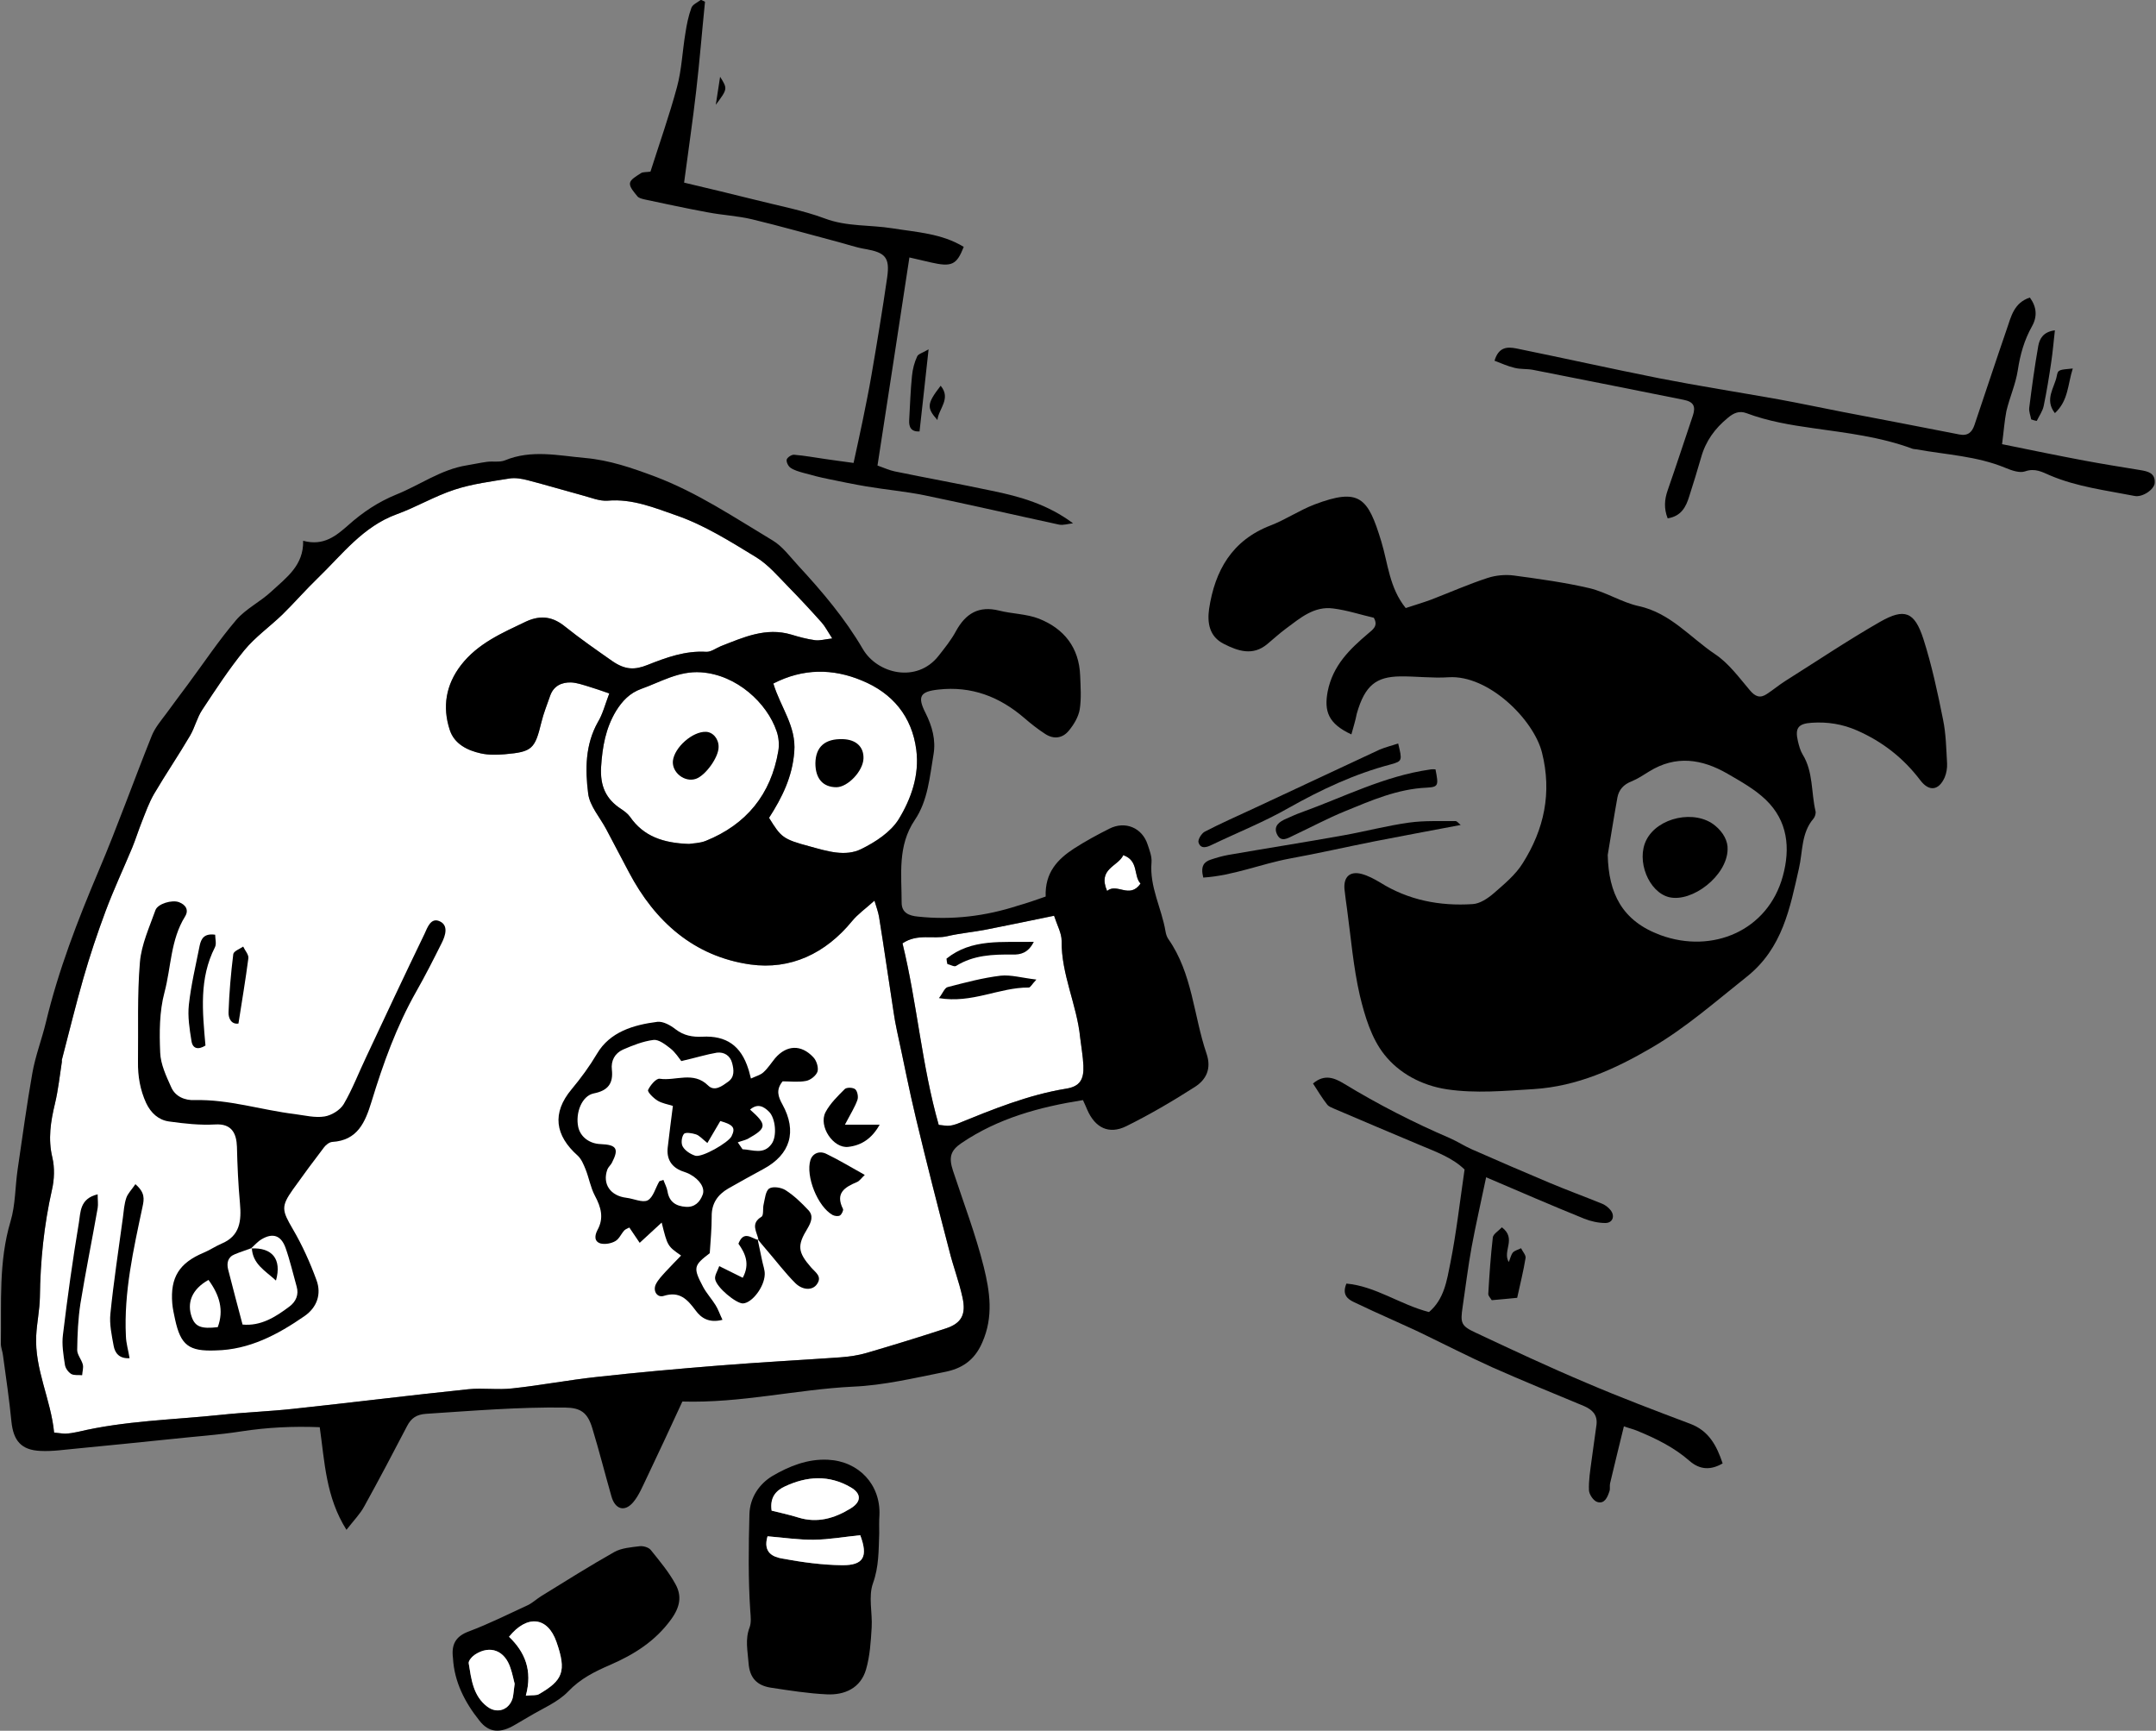 <?xml version="1.0" encoding="utf-8"?>
<!DOCTYPE svg PUBLIC "-//W3C//DTD SVG 1.1//EN" "http://www.w3.org/Graphics/SVG/1.1/DTD/svg11.dtd">
<svg artist="zl2017" version="1.1" id="zlIcon-draw-sheep-street" xmlns="http://www.w3.org/2000/svg" xmlns:xlink="http://www.w3.org/1999/xlink" x="0px" y="0px"
	 width="1000px" height="802.7px" viewBox="0 0 1000 802.7" enable-background="new 0 0 1000 802.7" xml:space="preserve">
<rect x="0" y="0" width="1000" height="802.7" fill="#808080" stroke="none"/>
<path fill-rule="evenodd" clip-rule="evenodd" fill="#FFFFFF" d="M282.6,321.6c-3.8-1.3-6.6-2.3-9.6-3.2c-2.7-0.8-5.5-1.8-8.2-1.9
	c-4.3-0.1-8,1.6-9.6,6.1c-1.4,4.1-3.1,8.2-4.1,12.4c-3,12.4-4.3,13.7-16.9,14.8c-3.7,0.3-7.6,0.4-11.2-0.4
	c-6.3-1.4-12.3-4.4-14.4-10.9c-3.5-10.7-1.8-20.9,5.2-30c7.8-10.1,19-14.9,30.1-20.2c7.3-3.4,12.9-2,18.2,2.3
	c7.1,5.7,14.5,10.8,21.9,16c6.1,4.2,10.5,4.1,16.3,1.8c8.8-3.5,17.6-6.7,27.3-6.1c2.2,0.1,4.5-1.7,6.7-2.6
	c10.5-4.1,20.9-8.9,32.7-5.4c3.6,1.1,7.3,2.1,11,2.6c2.2,0.3,4.5-0.4,8-0.8c-2.2-3.4-3.3-5.6-4.9-7.4c-5-5.6-10.1-11.1-15.4-16.5
	c-4.8-4.9-9.4-10.4-15.2-13.9c-11.8-7.2-23.7-14.7-36.6-19.2c-10.1-3.5-20.5-7.9-32-6.9c-3.9,0.3-8-1.5-11.9-2.5
	c-8.5-2.3-16.8-4.8-25.3-7c-2.7-0.7-5.7-1.2-8.3-0.8c-8.6,1.4-17.4,2.5-25.6,5.2c-9.2,3-17.7,8.1-26.8,11.4
	c-15.7,5.7-25.3,18.7-36.6,29.6c-5.6,5.4-10.8,11.4-16.4,16.9c-5.8,5.6-12.6,10.4-17.7,16.6c-7.1,8.7-13.3,18.2-19.5,27.6
	c-2.4,3.6-3.4,8.1-5.6,11.9c-5.4,9.2-11.4,18-16.8,27.2c-2.3,4-3.9,8.5-5.6,12.8c-1.6,4-2.9,8.2-4.5,12.1
	c-4.1,9.8-8.6,19.4-12.3,29.3c-3.8,10.2-7.3,20.6-10.3,31.1c-3.6,12.5-6.7,25.3-10,37.9c-0.1,0.3,0,0.6,0,0.9
	c-1,6.5-1.7,13.1-3.2,19.4c-2,8.3-3.3,16.4-1.2,25.1c1.1,4.7,0.9,10.2-0.2,14.9c-3.7,16.4-5.4,33-5.6,49.8
	c-0.1,5.9-1.4,11.8-1.7,17.8c-0.8,15.6,6.8,29.6,8.3,45c2.3,0.2,3.8,0.5,5.3,0.5c1.9-0.1,3.7-0.4,5.6-0.8
	c21.8-5.2,44.1-5.6,66.2-7.9c11.2-1.2,22.5-1.6,33.7-2.8c27.1-2.9,54.2-6.3,81.3-9.1c6.8-0.7,13.7,0.4,20.5-0.4
	c13.1-1.4,26-3.9,39.1-5.3c18.9-2.1,37.9-3.8,56.8-5.3c18.7-1.5,37.5-2.5,56.2-3.8c4-0.3,8.2-0.9,12-2c12.3-3.6,24.7-7.4,36.9-11.4
	c7.3-2.4,9.5-6.5,7.7-14.5c-1.6-7.3-4.3-14.3-6.1-21.6c-5.3-20.3-10.5-40.6-15.4-61.1c-3.3-13.6-5.9-27.4-8.9-41
	c-0.6-2.8-1.1-5.5-1.5-8.3c-2.3-14.8-4.4-29.7-6.8-44.5c-0.4-2.2-1.2-4.4-2.1-7.4c-4.1,3.7-7.7,6.2-10.4,9.5
	c-12.3,15-28.5,22.7-47.2,20.1c-26-3.7-44.2-19.8-56.3-42.8c-3.5-6.6-7-13.3-10.5-19.9c-2.9-5.5-7.7-10.8-8.4-16.6
	c-1.4-11.1-1.4-22.6,4.5-33.1C279.5,331.3,280.6,326.9,282.6,321.6z"/>
<path fill-rule="evenodd" clip-rule="evenodd" fill="#FFFFFF" d="M435.4,521.7c2.9,0.3,3.8,0.5,4.7,0.4c1.2-0.1,2.5-0.4,3.6-0.8
	c16.5-6.7,33-13.5,50.8-16.4c6.3-1,8.3-4.2,8-10.7c-0.2-4.4-1-8.7-1.5-13c-1.5-15.2-8.8-29.3-8.6-44.9c0-3.5-2-7-3.5-11.6
	c-10.8,2.2-21.1,4.4-31.4,6.4c-6.1,1.2-12.2,1.7-18.2,3.1c-6.5,1.5-13.7-1.4-20.7,3.3C425.4,465.3,427.5,494,435.4,521.7z"/>
<path fill-rule="evenodd" clip-rule="evenodd" fill="#FFFFFF" d="M319.6,391.4c1.7-0.3,4.9-0.3,7.7-1.4
	c18.9-7.6,30.3-21.6,33.7-41.7c0.5-3,0.2-6.4-0.8-9.2c-4.4-13-18.5-26.2-35.1-27.3c-10.3-0.7-18.7,4.5-27.7,7.7
	c-5.3,1.9-8.8,5.6-11.7,10.3c-4.8,8-6.3,16.5-6.9,25.9c-0.5,8.8,2.2,14.9,9.3,19.5c1.5,1,3.1,2.2,4.1,3.6
	C298.5,387.9,307.6,391,319.6,391.4z"/>
<path fill-rule="evenodd" clip-rule="evenodd" fill="#FFFFFF" d="M356.7,379.3c5.6,9,6.3,9.9,19.1,13.3c7.7,2.1,16.3,4.9,23.8,1.1
	c6.5-3.2,13.5-7.8,17.2-13.7c5.8-9.5,9.7-20.5,8.2-32.2c-2-15.6-11.1-26.4-25.3-32.2c-13.4-5.6-27.2-5.7-41,1.4
	c3.3,11,10.7,19.8,9.7,31.7C367.5,360.3,362.8,369.8,356.7,379.3z"/>
<path fill-rule="evenodd" clip-rule="evenodd" fill="#FFFFFF" d="M521,396.6c-2.4,5.3-12,6.2-7.5,16.6c4.6-3.9,10.4,3.9,15.5-3.4
	C525.6,406.1,528.3,399.2,521,396.6z"/>
<path fill-rule="evenodd" clip-rule="evenodd" d="M485,415.8c-0.4-11.1,5.5-17.3,13.2-22.3c5.3-3.4,10.8-6.4,16.4-9.2
	c7.3-3.7,15.2-0.4,17.7,7.4c0.9,2.7,2,5.5,1.8,8.2c-1,11.4,4.7,21.3,6.5,32.1c0.2,1.2,0.6,2.5,1.3,3.5c11.2,16,11.7,35.5,17.7,53.1
	c2.4,7-0.1,12.1-5.4,15.5c-10.3,6.6-20.9,12.8-31.8,18.2c-8.1,4-14.5,0.7-18.1-7.6c-0.6-1.4-1.2-2.8-2-4.5
	c-20.2,3.2-39.3,8.4-56.3,19.9c-5.2,3.5-6,6.7-4,12.8c4.9,14.9,10.5,29.5,14.3,44.7c2.8,11.4,4.6,23-0.7,35
	c-3.7,8.6-9.8,12.2-17.5,13.7c-14.1,2.8-28.2,6.2-42.5,6.8c-26.2,1.3-51.9,7.7-79.1,6.9c-5.5,11.9-10.9,23.6-16.5,35.3
	c-1.9,3.9-3.6,8.2-6.3,11.4c-4,4.7-8.4,3.3-10.1-2.7c-3-10.5-5.7-21.2-8.9-31.7c-2.2-7.3-5.5-9.4-12.5-9.5
	c-21.6-0.3-43.1,1.5-64.6,2.9c-4.4,0.3-6.9,2-8.8,5.7c-6.5,12.5-13.1,25-19.9,37.3c-1.9,3.5-4.8,6.4-8.2,10.8
	c-9.6-15.2-10.1-31.5-12.4-47.6c-12.6-0.5-24.3,0.1-36.1,1.9c-10.8,1.7-21.8,2.4-32.7,3.6c-14.6,1.5-29.3,3-43.9,4.4
	c-5.6,0.5-11.3,1.4-16.9,1.1c-8.9-0.4-12.5-4.8-13.4-13.6c-1-10.2-2.5-20.4-3.9-30.6c-0.2-1.9-1-3.7-1-5.5c0.3-19-1.1-38.1,4.5-56.8
	c2.3-7.7,2.1-16.1,3.3-24.2c2.2-14.9,4.2-29.8,6.8-44.5c1.4-8,4.4-15.7,6.3-23.6c5.8-24.2,14.7-47.2,24.4-70.1
	c8.8-20.7,16.3-41.9,24.7-62.8c1.5-3.7,4.2-6.9,6.6-10.1c3.3-4.6,6.7-9,10-13.5c7.5-10.1,14.4-20.5,22.5-30
	c4.5-5.3,11.3-8.5,16.5-13.4c6.8-6.3,14.9-12,14.6-23.4c9.6,2.6,15.4-2.4,21-7.3c6.6-5.9,13.8-10.7,22.1-14.1
	c11-4.4,20.8-11.7,32.9-13.6c3.1-0.5,6.1-1.2,9.2-1.6c2.8-0.4,5.9,0.3,8.4-0.7c12.3-5.1,24.8-2.2,37.2-1.1c11.3,1,21.7,4.6,32.4,8.6
	c19.6,7.4,36.8,19,54.5,29.6c4.7,2.8,8.2,7.7,12,11.8c11.1,12,21.6,24.4,29.9,38.6c6.7,11.5,25,16,35.1,3.2
	c2.9-3.7,5.9-7.4,8.1-11.5c4.5-8.2,10.6-11.9,20.1-9.5c6,1.5,12.6,1.5,18.3,3.7c11.7,4.6,18.7,13.4,19.2,26.4
	c0.2,5.2,0.6,10.6-0.2,15.7c-0.6,3.5-2.7,7-5,9.8c-2.9,3.6-7,4.2-11,1.6c-3.4-2.2-6.7-4.8-9.7-7.4c-11.5-9.9-24.5-14.9-39.8-13.2
	c-8.4,0.9-10,3.1-6,10.9c3.1,6.2,4.8,12.5,3.7,19.1c-1.8,10.5-2.6,21.5-8.7,30.5c-8.1,12-6.1,25.3-6.1,38.3c0,4.7,3.3,6.1,7.6,6.5
	c15.9,1.7,31.3-0.2,46.4-5.1C476.1,418.9,480.2,417.5,485,415.8z M282.6,321.6c-3.8-1.3-6.6-2.3-9.6-3.2c-2.7-0.8-5.5-1.8-8.2-1.9
	c-4.3-0.1-8,1.6-9.6,6.1c-1.4,4.1-3.1,8.2-4.1,12.4c-3,12.4-4.3,13.7-16.9,14.8c-3.7,0.3-7.6,0.4-11.2-0.4
	c-6.3-1.4-12.3-4.4-14.4-10.9c-3.5-10.7-1.8-20.9,5.2-30c7.8-10.1,19-14.9,30.1-20.2c7.3-3.4,12.9-2,18.2,2.3
	c7.1,5.7,14.5,10.8,21.9,16c6.1,4.2,10.5,4.1,16.3,1.8c8.8-3.5,17.6-6.7,27.3-6.1c2.2,0.1,4.5-1.7,6.7-2.6
	c10.5-4.1,20.9-8.9,32.7-5.4c3.6,1.1,7.3,2.1,11,2.6c2.2,0.3,4.5-0.4,8-0.8c-2.2-3.4-3.3-5.6-4.9-7.4c-5-5.6-10.1-11.1-15.4-16.5
	c-4.8-4.9-9.4-10.4-15.2-13.9c-11.8-7.2-23.7-14.7-36.6-19.2c-10.1-3.5-20.5-7.9-32-6.9c-3.9,0.3-8-1.5-11.9-2.5
	c-8.5-2.3-16.8-4.8-25.3-7c-2.7-0.7-5.7-1.2-8.3-0.8c-8.6,1.4-17.4,2.5-25.6,5.2c-9.2,3-17.7,8.1-26.8,11.4
	c-15.7,5.7-25.3,18.7-36.6,29.6c-5.6,5.4-10.8,11.4-16.4,16.9c-5.8,5.6-12.6,10.4-17.7,16.6c-7.1,8.7-13.3,18.2-19.5,27.6
	c-2.4,3.6-3.4,8.1-5.6,11.9c-5.4,9.2-11.4,18-16.8,27.2c-2.3,4-3.9,8.5-5.6,12.8c-1.6,4-2.9,8.2-4.5,12.1
	c-4.1,9.8-8.6,19.4-12.3,29.3c-3.8,10.2-7.3,20.6-10.3,31.1c-3.6,12.5-6.7,25.3-10,37.9c-0.1,0.3,0,0.6,0,0.9
	c-1,6.5-1.7,13.1-3.2,19.4c-2,8.3-3.3,16.4-1.2,25.1c1.1,4.7,0.9,10.2-0.2,14.9c-3.7,16.4-5.4,33-5.6,49.8
	c-0.1,5.9-1.4,11.8-1.7,17.8c-0.8,15.6,6.8,29.6,8.3,45c2.3,0.2,3.8,0.5,5.3,0.5c1.9-0.1,3.7-0.4,5.6-0.8
	c21.8-5.2,44.1-5.6,66.2-7.9c11.2-1.2,22.5-1.6,33.7-2.8c27.1-2.9,54.2-6.3,81.3-9.1c6.8-0.7,13.7,0.4,20.5-0.4
	c13.1-1.4,26-3.9,39.1-5.3c18.9-2.1,37.9-3.8,56.8-5.3c18.7-1.5,37.5-2.5,56.2-3.8c4-0.3,8.2-0.9,12-2c12.3-3.6,24.7-7.4,36.9-11.4
	c7.3-2.4,9.5-6.5,7.7-14.5c-1.6-7.3-4.3-14.3-6.1-21.6c-5.3-20.3-10.5-40.6-15.4-61.1c-3.3-13.6-5.9-27.4-8.9-41
	c-0.6-2.8-1.1-5.5-1.5-8.3c-2.3-14.8-4.4-29.7-6.8-44.5c-0.4-2.2-1.2-4.4-2.1-7.4c-4.1,3.7-7.7,6.2-10.4,9.5
	c-12.3,15-28.5,22.7-47.2,20.1c-26-3.7-44.2-19.8-56.3-42.8c-3.5-6.6-7-13.3-10.5-19.9c-2.9-5.5-7.7-10.8-8.4-16.6
	c-1.4-11.1-1.4-22.6,4.5-33.1C279.5,331.3,280.6,326.9,282.6,321.6z M435.4,521.7c2.9,0.3,3.8,0.5,4.7,0.4c1.2-0.1,2.5-0.4,3.6-0.8
	c16.5-6.7,33-13.5,50.8-16.4c6.3-1,8.3-4.2,8-10.7c-0.2-4.4-1-8.7-1.5-13c-1.5-15.2-8.8-29.3-8.6-44.9c0-3.5-2-7-3.5-11.6
	c-10.8,2.2-21.1,4.4-31.4,6.4c-6.1,1.2-12.2,1.7-18.2,3.1c-6.5,1.5-13.7-1.4-20.7,3.3C425.4,465.3,427.5,494,435.4,521.7z
	 M319.6,391.4c1.7-0.3,4.9-0.3,7.7-1.4c18.9-7.6,30.3-21.6,33.7-41.7c0.5-3,0.2-6.4-0.8-9.2c-4.4-13-18.5-26.2-35.1-27.3
	c-10.3-0.7-18.7,4.5-27.7,7.7c-5.3,1.9-8.8,5.6-11.7,10.3c-4.8,8-6.3,16.5-6.9,25.9c-0.5,8.8,2.2,14.9,9.3,19.5
	c1.5,1,3.1,2.2,4.1,3.6C298.5,387.9,307.6,391,319.6,391.4z M356.7,379.3c5.6,9,6.3,9.9,19.1,13.3c7.7,2.1,16.3,4.9,23.8,1.1
	c6.5-3.2,13.5-7.8,17.2-13.7c5.8-9.5,9.7-20.5,8.2-32.2c-2-15.6-11.1-26.4-25.3-32.2c-13.4-5.6-27.2-5.7-41,1.4
	c3.3,11,10.7,19.8,9.7,31.7C367.5,360.3,362.8,369.8,356.7,379.3z M521,396.6c-2.4,5.3-12,6.2-7.5,16.6c4.6-3.9,10.4,3.9,15.5-3.4
	C525.6,406.1,528.3,399.2,521,396.6z"/>
<path fill-rule="evenodd" clip-rule="evenodd" d="M626.8,340.6c-10.8-5-12.7-10.8-11-19.9c2.4-12.1,10.2-19.6,18.8-26.9
	c2.1-1.8,4.8-3.5,2.6-7.3c-6.1-1.4-12.4-3.5-18.8-4.3c-8.9-1.2-15.3,4.4-21.9,9.3c-3,2.2-5.8,4.8-8.7,7.2
	c-6.7,5.6-13.5,3.3-20.2-0.1c-6.7-3.4-7.7-9.7-6.8-16.2c2.7-17.8,10.6-31.8,28.5-38.7c7-2.7,13.3-7,20.3-9.7
	c21.1-8,24.9-3.2,31.1,17.2c3.1,10.2,3.7,21.4,11.3,30.8c4.2-1.4,8-2.5,11.8-3.9c8.8-3.4,17.4-7.2,26.3-10.1c3.7-1.2,8.1-1.6,12-1.1
	c11.8,1.6,23.6,3.2,35.2,5.9c7.8,1.9,15,6.6,22.8,8.3c14.7,3.2,23.9,14.6,35.4,22.3c6.3,4.2,11.1,10.8,16.1,16.7
	c2.5,3,4.8,3.9,8,1.7c2.9-1.9,5.5-4.1,8.5-6c14.6-9.2,28.9-18.8,43.9-27.4c11.4-6.5,16-4.7,20.1,7.9c3.9,12.2,6.6,24.8,9.1,37.3
	c1.4,6.7,1.5,13.7,1.9,20.5c0.1,2.1-0.3,4.5-1.1,6.4c-2.7,6.1-7.2,6.8-11.3,1.4c-7.8-10.3-17.5-17.9-29.3-23.1
	c-6.8-3-13.8-4.1-21.1-3.6c-6.3,0.4-7.8,2.5-6.4,8.5c0.5,2.1,1.1,4.4,2.2,6.2c5,8.1,3.9,17.6,6,26.4c0.2,1-0.3,2.6-1,3.4
	c-5.7,6.7-4.9,15.2-6.7,23c-4.2,18.5-7.6,37-24.1,50.2c-14.5,11.5-28.4,23.8-44.4,33.1c-16.8,9.8-34.3,17.8-54.5,19.1
	c-13.5,0.8-26.8,2.1-40.3,0.1c-11.8-1.8-22.2-7.5-29-16.1c-6-7.5-9.1-17.9-11.4-27.5c-3-13.1-4.1-26.6-5.9-39.9
	c-0.4-3.1-0.9-6.2-1.2-9.3c-0.5-5.7,2.5-8.5,7.9-7.1c3,0.8,5.8,2.3,8.5,3.9c13.2,8.3,27.8,11.1,43.1,10.1c3.3-0.2,6.9-2.6,9.6-4.9
	c4.9-4.3,10.2-8.6,13.6-14.1c9.9-15.7,13.6-32.6,8.9-51.3c-3.9-15.4-24.9-36.1-43.3-34.9c-7.5,0.5-15.1-0.5-22.6-0.4
	c-10.8,0.2-16.2,3.9-20,17.3C628.7,334.1,627.8,337,626.8,340.6z M745.7,396.5c0.4,17.8,6.6,30.6,24.5,37.2
	c24.1,8.8,49.8-2.1,56.7-27.3c3.6-13.1,2.3-25.7-7.9-35.5c-5.1-4.9-11.6-8.5-17.8-12.1c-11.8-6.8-23.9-8.7-36.3-1
	c-2.7,1.7-5.3,3.4-8.2,4.6c-3.6,1.4-5.8,3.8-6.5,7.4C748.6,378.6,747.2,387.6,745.7,396.5z"/>
<path fill-rule="evenodd" clip-rule="evenodd" d="M407.8,711.2c-0.3,7.8-0.1,15.3-2.9,23.1c-2.2,6.1-0.2,13.7-0.6,20.5
	c-0.4,6.5-0.8,13.2-2.6,19.4c-2.5,8.7-9.9,12-18.2,11.6c-8.7-0.4-17.4-1.8-26-3.1c-6.3-1-9.8-4.4-10.3-11.4
	c-0.4-5.6-1.7-11,0.5-16.6c0.8-2.2,0.5-5,0.3-7.5c-1-14.9-0.8-29.9-0.4-44.9c0.2-7.9,4.7-14.2,10.7-17.8c7.7-4.5,16.3-8,25.8-7.5
	c14.2,0.7,24.4,11.5,23.8,25.7C407.7,705.5,407.8,708.4,407.8,711.2z M357.9,700.6c4,1,8.3,1.9,12.4,3.2c8.8,2.7,16.7,0.4,24.2-4.2
	c5.1-3.1,5.1-6.9,0.1-9.8c-10.1-5.9-20.4-5.2-30.6-0.4C359.9,691.3,357,694.5,357.9,700.6z M356,712.5c-2.3,7.8,2.9,9.6,6.7,10.3
	c9.2,1.7,18.6,3,27.9,3.1c10,0.1,12.1-4,8.4-13.9c-7.1,0.7-14.3,2-21.4,2.1C370.5,714.2,363.4,713.1,356,712.5z"/>
<path fill-rule="evenodd" clip-rule="evenodd" d="M497.7,242.7c-2.2,0.2-4.5,1-6.5,0.6c-20.8-4.5-41.6-9.3-62.4-13.6
	c-8.9-1.8-18-2.6-26.9-4.1c-5.9-1-11.7-2.2-17.5-3.4c-4-0.8-7.9-1.8-11.8-2.9c-2.1-0.6-4.3-1.2-6-2.4c-1-0.7-2-2.7-1.7-3.8
	c0.3-1,2.3-2.3,3.4-2.2c4.9,0.4,9.7,1.3,14.6,2c4,0.6,8,1.1,13,1.8c1.5-6.9,2.9-13.2,4.2-19.5c1.4-7,2.9-14.1,4.1-21.2
	c2.6-15.1,5.1-30.2,7.3-45.4c1.3-9.2-0.9-11.5-10.1-13.1c-4.3-0.7-8.5-2.2-12.7-3.3c-13.3-3.5-26.6-7.3-39.9-10.5
	c-6.7-1.6-13.6-1.9-20.4-3.2c-9.8-1.8-19.6-3.9-29.4-6c-1.2-0.3-2.7-0.6-3.4-1.5c-1.5-1.9-3.7-4.2-3.4-6.1c0.2-1.7,3.1-3.3,5.1-4.6
	c0.9-0.6,2.4-0.4,4.4-0.7c4.1-12.9,8.7-25.9,12.3-39.2c2.2-8.1,2.5-16.7,3.9-25c0.6-4,1.4-8,2.8-11.8c0.6-1.6,2.9-2.5,4.4-3.7
	c0.6,0.3,1.3,0.6,1.9,0.9c-1.4,13.8-2.5,27.6-4.1,41.4c-1.6,14-3.7,27.9-5.6,42.5c11.3,2.7,22.4,5.3,33.5,8.1
	c10.6,2.7,21.5,4.7,31.7,8.5c10.3,3.9,21,2.9,31.5,4.6c11.3,1.8,22.9,2.4,33,8.6c-3.3,8.4-5.6,9.4-15.3,7.2c-3-0.7-5.9-1.4-9.9-2.3
	c-5,32.6-9.8,64.4-14.8,96.5c3.3,1.2,5.6,2.2,7.9,2.7c15,3.1,30.1,5.8,45.1,9C473.3,230.3,486.1,234,497.7,242.7z"/>
<path fill-rule="evenodd" clip-rule="evenodd" d="M609,502.5c5.4-4.6,10.1-2.5,14.4,0.1c15.8,9.6,32.2,18,49.2,25.3
	c3.4,1.5,6.6,3.6,10,5.1c12,5.3,24.1,10.5,36.2,15.6c8.1,3.4,16.3,6.4,24.4,9.7c1.4,0.6,2.7,1.6,3.7,2.8c2.3,2.7,1.2,6.1-2.3,6.1
	c-3.3,0-6.8-0.8-9.8-2c-14.8-6-29.4-12.3-45.5-19.2c-2.4,11.6-4.8,21.9-6.7,32.2c-1.7,9.2-2.8,18.6-4.2,27.9
	c-1.1,7.4-0.8,8.8,5.9,11.9c17,8,34.1,16,51.4,23.3c15.9,6.8,32,12.9,48.2,19c8.6,3.2,12.3,10,15.1,18.4c-5.7,3.3-10.7,2.9-15.4-1.2
	c-7.2-6.3-15.6-10.4-24.4-14c-1.7-0.7-3.5-1.1-6-2c-2.2,9.1-4.4,17.8-6.4,26.4c-0.3,1.2,0.1,2.6-0.3,3.7c-0.9,2.7-2.2,6-5.6,5
	c-1.8-0.5-3.8-3.5-3.9-5.4c-0.2-4.6,0.6-9.3,1.2-13.9c0.7-5.6,1.6-11.1,2.3-16.6c0.5-4.5-1.9-6.9-5.8-8.6
	c-14.2-5.9-28.4-11.7-42.4-17.9c-11.1-5-22-10.6-33-15.9c-4.5-2.2-9-4.1-13.5-6.2c-6-2.7-12-5.4-18-8.3c-2.9-1.4-5.4-3.5-3.3-8.5
	c13.5,1.2,25,9.8,38.3,13.2c7.1-6,8.3-14.8,9.9-22.7c2.8-14.1,4.4-28.4,6.6-43.4c-5.5-5.4-13.2-8.2-20.6-11.3
	c-13.3-5.6-26.6-11.2-39.9-16.9c-1.1-0.5-2.5-1-3.2-1.9C613.3,509.4,611.4,506.2,609,502.5z"/>
<path fill-rule="evenodd" clip-rule="evenodd" d="M928.6,206c13.7,2.8,25.9,5.3,38.1,7.6c8.6,1.6,17.3,3,25.9,4.4
	c3.6,0.6,7.1,1.3,6.8,6c-0.2,3-5.7,6.8-9.4,6c-13.2-2.6-26.6-4.2-39.1-9.5c-3.7-1.6-7-3.5-11.6-1.9c-2.5,0.9-6.2-0.4-9.1-1.6
	c-13.2-5.5-27.5-6.1-41.3-8.6c-0.6-0.1-1.3-0.1-1.9-0.3c-14.8-5.5-30.4-7.3-45.9-9.5c-10.6-1.5-21-3.2-31.1-7
	c-3.3-1.2-5.9-0.1-8.6,2.2c-6,4.9-10.3,10.8-12.4,18.4c-1.7,6-3.6,12-5.5,18c-1.5,4.9-3.7,9.2-10,10.2c-1.8-4.6-1.5-8.7,0-13
	c4-11.5,7.8-23.1,11.7-34.7c1.4-4.3,0.3-6.4-4.4-7.3c-23.3-4.7-46.6-9.3-69.9-13.9c-2.8-0.5-5.7-0.2-8.4-0.9
	c-3.1-0.7-6.1-2.1-9.3-3.3c1.9-6.5,6-6.5,10.1-5.7c22.1,4.5,44,9.4,66.1,13.8c18.4,3.6,37,6.5,55.5,9.8c9.9,1.8,19.7,3.9,29.5,5.8
	c18.1,3.5,36.3,6.9,54.4,10.5c4.1,0.8,5.9-1.2,7-4.4c5-14.8,9.9-29.7,15-44.5c2-5.8,3.3-12.2,10.7-14.6c3.2,4.4,3.5,8.8,1,13.3
	c-3.6,6.4-5.5,13.1-6.6,20.4c-1,6.5-3.8,12.6-5.3,19C929.7,195.3,929.4,199.9,928.6,206z"/>
<path fill-rule="evenodd" clip-rule="evenodd" d="M210.1,769c-0.8-6.2,1.1-10.1,7.4-12.4c9.3-3.5,18.3-8,27.4-12.2
	c2.2-1.1,4.1-2.9,6.2-4.2c11.2-6.9,22.3-13.9,33.8-20.4c3.4-1.9,7.8-2.2,11.8-2.7c1.6-0.2,4.1,0.5,5.1,1.7
	c4.1,5.1,8.4,10.2,11.5,15.9c3,5.4,2.2,10.5-2,16.3c-7.4,10.2-17.2,16.3-28.2,21.1c-7.2,3.1-13.9,6.4-19.6,12.4
	c-4.8,5-12,7.9-18.1,11.6c-2.1,1.3-4.4,2.5-6.5,3.8c-6.7,4-12.1,3.9-16.6-2C215.6,789.5,210.7,780,210.1,769z M243.9,786.4
	c3.2-0.3,4.9,0,6.1-0.7c11-6.4,12.9-10.5,8.1-24.2c-4.1-11.8-13.7-12.7-22-2.4C243.4,766.1,247.1,774.6,243.9,786.4z M238.7,780.9
	c-0.5-1.8-1-4.6-1.9-7.2c-2.6-8.2-9.4-10.9-16.4-6.4c-1.4,0.9-3.2,2.9-3,4.1c1.2,7.3,2,15.1,8.6,20.1c4.6,3.5,10.2,1.5,11.8-4
	C238.2,785.7,238.3,783.7,238.7,780.9z"/>
<path fill-rule="evenodd" clip-rule="evenodd" d="M558.1,407c-1.4-5.5,0.5-7.3,3.4-8.3c2.7-0.9,5.4-1.7,8.2-2.2
	c17.8-3.1,35.7-5.9,53.5-9.1c10.1-1.8,20.2-4.5,30.4-5.9c7.1-1,14.3-0.6,21.5-0.7c0.7,0,1.4,1,2.4,1.8c-13.6,2.6-26.8,5-40,7.6
	c-13.1,2.6-26.2,5.6-39.4,8C584.8,400.7,572,406.1,558.1,407z"/>
<path fill-rule="evenodd" clip-rule="evenodd" d="M648.5,344.8c1.9,7.9,2,8.2-3.4,9.7c-16.8,4.4-32.3,11.7-47.4,20.2
	c-11.4,6.5-23.7,11.4-35.6,17.1c-2.4,1.2-5.2,2.1-6.2-1.1c-0.4-1.3,1.4-4.2,2.9-5c7.5-3.9,15.3-7.3,23-10.9
	c19.3-9,38.7-18.1,58-27.1C642.6,346.5,645.6,345.8,648.5,344.8z"/>
<path fill-rule="evenodd" clip-rule="evenodd" d="M665.8,356.8c1.5,7.5,1.4,8.2-4.1,8.5c-13.5,0.6-25.6,5.9-37.8,10.9
	c-8.1,3.3-15.9,7.5-23.8,11.2c-2.8,1.3-6,3.6-7.9-0.7c-1.6-3.7,1.3-5.7,4.4-7c2.3-1,4.6-2.1,6.9-2.9c19.7-7.1,38.6-16.9,59.7-19.9
	C664,356.7,665,356.8,665.8,356.8z"/>
<path fill-rule="evenodd" clip-rule="evenodd" d="M696.6,569.2c7,5.3,0.1,11,3.2,16.1c0.7-1.6,1-3.3,1.9-4.4c0.9-1,2.5-1.3,3.8-2
	c0.7,1.5,2.3,3.2,2.1,4.5c-1,6.1-2.5,12.1-3.9,18.5c-3.7,0.4-7.6,0.7-11.8,1.1c-0.5-0.9-1.7-2-1.6-3c0.5-8.7,1.1-17.4,2.1-26.1
	C692.6,572.3,694.9,571,696.6,569.2z"/>
<path fill-rule="evenodd" clip-rule="evenodd" d="M942.1,194.5c-0.3-1.8-1.1-3.6-0.9-5.3c1.2-9.6,2.5-19.2,4.2-28.8
	c0.6-3.2,2.2-6.5,7.7-7.2c-0.6,5.4-1,10.1-1.7,14.8c-1,6.8-2.1,13.6-3.5,20.3c-0.5,2.4-2.1,4.6-3.2,6.9
	C943.8,195.1,943,194.8,942.1,194.5z"/>
<path fill-rule="evenodd" clip-rule="evenodd" d="M426.5,200.1c-3.9,0.2-5-2-4.8-5.3c0.4-6.8,0.6-13.7,1.3-20.5
	c0.3-3.1,1.1-6.2,2.4-9c0.5-1.2,2.7-1.7,5.3-3.3C429.2,175.6,427.9,187.8,426.5,200.1z"/>
<path fill-rule="evenodd" clip-rule="evenodd" d="M961.4,170.9c-2.4,7.5-2,14.9-8.3,20.7c-5-6.4-0.1-11.9,0.9-17.3
	C954.5,171.4,955.1,171.5,961.4,170.9z"/>
<path fill-rule="evenodd" clip-rule="evenodd" d="M434.8,194.8c-5.1-5.7-4.9-7.6,1.5-15.9C441.3,184.9,435.3,189.6,434.8,194.8z"/>
<path fill-rule="evenodd" clip-rule="evenodd" d="M332,48.6c0.8-5.2,1.3-8.5,2-13C337.5,41.2,337.5,41.2,332,48.6z"/>
<path fill-rule="evenodd" clip-rule="evenodd" d="M100,626.3c-12.4,0.5-16.2-2.4-18.8-14.4c-0.5-2.4-1.1-4.9-1.3-7.4
	c-1-12.1,3.3-18.8,14.5-23.5c2.9-1.2,5.5-3,8.3-4.2c8.7-3.6,9.3-10.7,8.6-18.7c-0.8-8.7-1.2-17.5-1.4-26.2
	c-0.2-6.1-2.3-10.9-10.1-10.4c-7.1,0.4-14.4-0.4-21.5-1.4c-4.8-0.7-8.3-3.9-10.5-8.5c-2.8-6.1-3.9-12.5-3.8-19.2
	c0.2-15.4-0.4-30.9,0.9-46.2c0.7-8.2,4.4-16.2,7.2-24.1c1.1-3,7.7-4.9,10.9-3.7c3.2,1.2,4.7,3.7,2.8,6.7
	c-6.7,10.8-6.4,23.4-9.5,35.1c-2.4,8.9-2.4,18.7-2,28c0.2,5.4,2.8,10.9,5.1,16c1.9,4.4,6.4,6.2,10.9,6c15.9-0.4,30.9,4.6,46.5,6.5
	c4.6,0.6,9.3,1.8,13.7,1.1c3.2-0.5,7.2-2.9,8.9-5.7c4.1-7,7-14.7,10.5-22c8.9-19,17.8-38,27-57c1.3-2.8,2.9-7.8,7.1-5.8
	c4.1,1.9,2.6,6.6,0.9,10c-3.8,7.6-7.6,15.1-11.8,22.5c-9.2,16.2-15.4,33.5-20.8,51.2c-2.9,9.4-6.4,17.9-18.2,18.6
	c-1.3,0.1-2.9,1.3-3.8,2.5c-4.9,6.4-9.7,12.9-14.4,19.5c-5.7,8-5.1,9.8-0.1,18.4c4.4,7.5,8,15.5,11,23.7c2.4,6.5,0.2,12.7-5.6,16.7
	C128.9,618.9,115.7,626,100,626.3z M116.8,578.8c-2.6,1-5.3,1.8-7.9,2.9c-3.3,1.3-3.8,4.1-3.1,7c2.1,8.4,4.4,16.8,6.7,25.6
	c8.5,0.8,15.3-3.5,21.8-8.4c2.9-2.2,4.4-5.4,3.3-9.2c-1.7-6-3.1-12.2-5.2-18.1c-2.1-5.7-5.9-6.9-11-3.9c-1.9,1.1-3.3,2.8-5,4.3
	L116.8,578.8z M96.7,593.6c-7.7,4.3-10.2,10.6-7.7,17.4c1.6,4.3,4.4,5.4,12,4.5C103.9,607.7,101.9,600.7,96.7,593.6z"/>
<path fill-rule="evenodd" clip-rule="evenodd" d="M306.9,567c-3.6,3.3-6.6,6.1-10.2,9.4c-2.1-3.1-3.4-5-4.8-7.1
	c-0.7,0.4-1.7,0.7-2.3,1.3c-1.5,1.6-2.4,4-4.2,5c-1.9,1.1-4.7,1.6-6.8,1.1c-3.1-0.9-2.8-3.7-1.5-6.2c3.1-5.6,1.7-10.6-1.2-16
	c-2-3.8-2.7-8.2-4.3-12.2c-0.9-2.2-1.9-4.7-3.6-6.3c-10.6-9.4-12.1-19.8-2.9-30.8c4.4-5.3,8.3-10.6,11.8-16.5
	c6-10.2,17-13.4,28-14.8c2.7-0.3,6.1,1.6,8.5,3.5c3.8,2.9,7.8,3.6,12.3,3.4c11.2-0.6,18,4.2,21.4,15c0.4,1.1,0.6,2.3,1.2,4.4
	c2.3-1.1,4.4-1.6,5.8-2.9c2.1-1.9,3.6-4.3,5.4-6.5c5.3-6.2,12.1-6.5,17.7-0.5c1.5,1.5,2.5,4.7,2,6.6c-0.6,1.9-3.2,4-5.3,4.4
	c-3.6,0.7-7.4,0.2-10.9,0.2c-3.2,3.9-2.1,7.1-0.1,10.7c6.9,12.5,3.7,23.2-8.7,29.9c-5.5,3-11,6-16.4,9.1c-5,2.9-7.8,7-7.7,13
	c0,5.5-0.5,11-0.9,17c-7.5,5.7-7.8,6.7-3.1,15.6c1.6,3,4,5.6,5.8,8.5c1.2,1.9,1.9,4.1,3.2,6.8c-6.2,1.6-9.9-0.8-12.5-4.4
	c-3.8-5.1-7.4-9-14.7-6.7c-3.1,1-5.2-2.3-3.7-5.4c1.1-2.2,2.9-4,4.6-5.9c2.3-2.5,4.7-4.9,7.1-7.4C309.6,577.9,309.6,577.9,306.9,567
	z M316,492.1c-1.1-1.4-2.8-4.1-5.1-5.9c-2.3-1.8-5.4-4.2-7.8-3.9c-4.8,0.6-9.6,2.5-14.2,4.5c-3.7,1.7-5.6,5.1-5.1,9.3
	c0.7,6.4-1.8,9.7-8.4,11c-5.5,1.1-8.6,9-7.2,15.6c1,4.5,5.1,7.7,10.3,7.9c7.5,0.3,8.7,2.1,5.3,8.7c-0.6,1.1-1.7,2-2.1,3.1
	c-2.4,6.7,1.4,12.2,8.8,13.1c3.4,0.4,7.5,2.4,9.9,1.2c2.6-1.4,3.6-5.8,5.4-8.8c0.1-0.2,0.6-0.2,1.9-0.7c0.6,1.7,1.6,3.5,1.9,5.3
	c0.8,5,4,6.9,8.5,7.2c4,0.3,6.5-2.1,7.8-5.6c1.2-3.1-1.3-7-5.9-9.5c-1.1-0.6-2.3-1-3.5-1.4c-5.1-1.9-7.4-5.7-6.8-11
	c0.7-6.4,1.6-12.8,2.4-19.3c-2.5-0.8-5.1-1.2-7.2-2.5c-1.9-1.2-4.7-4-4.3-4.9c1-2.2,3.8-5.5,5.4-5.2c7.4,1.1,15.6-3.6,22.4,3.1
	c3,3,6.5,0.3,9.3-1.7c3.1-2.2,2.7-5.5,1.9-8.6c-0.9-3.6-3.8-5.3-7.1-4.9C327.7,489,323,490.5,316,492.1z M334.1,519.9
	c-2.1,3.6-3.9,6.6-6,10.2c-2.4-1.9-3.7-3.5-5.3-4c-1.8-0.6-4.9-1.1-5.6-0.2c-1.1,1.4-1.4,4.5-0.5,5.9c1.1,1.9,3.6,3.5,5.8,4.2
	c3.2,0.9,15.2-6,16.8-9C341.2,523.1,340.3,521.7,334.1,519.9z M342.2,529.8c0.7,1.1,1.5,2.1,2.2,3.2c4.7,0.2,9.8,2.7,13.5-2.5
	c2.6-3.6,1.8-11.9-1.2-14.9c-2.5-2.5-5.3-4-8.8-1c8,7.1,7.8,8.6-1.1,13.6C345.3,528.9,343.7,529.2,342.2,529.8z"/>
<path fill-rule="evenodd" clip-rule="evenodd" d="M351.8,575c-0.7-3.7-3.9-7.5,1.4-10.7c1.1-0.7,0.5-3.9,1-5.8
	c0.6-2.6,0.9-6.2,2.6-7.3c1.7-1.1,5.6-0.5,7.6,0.8c3.9,2.5,7.3,5.8,10.5,9.2c2.6,2.7,1.3,5.7-0.4,8.6c-4.8,7.8-4.5,10.9,1.7,18
	c2,2.3,5.3,4.2,2.7,7.8c-2,2.9-6.5,2.9-10-0.5c-4.8-4.8-9-10.4-13.5-15.6c-1.4-1.6-2.7-3.2-4-4.8L351.8,575z"/>
<path fill-rule="evenodd" clip-rule="evenodd" d="M62.8,549.2c4.5,3.9,4.1,6.8,3.3,10.5c-4.2,19.8-8.7,39.6-7.7,60
	c0.1,3.3,1.1,6.5,1.7,10.2c-4.8,0.3-6.8-2.4-7.4-5.8c-0.9-4.9-2-10-1.5-14.8c1.5-14.9,3.8-29.7,5.8-44.6c0.4-3.1,0.6-6.3,1.6-9.2
	C59.3,553.5,61.1,551.7,62.8,549.2z"/>
<path fill-rule="evenodd" clip-rule="evenodd" d="M45.3,553.9c0,2.8,0.3,4.6,0,6.4c-2.6,14.8-5.6,29.5-8,44.3
	c-1.1,7.1-1.4,14.3-1.5,21.5c0,2.2,2,4.4,2.6,6.7c0.4,1.5-0.2,3.3-0.3,5c-1.7-0.2-3.7,0.2-5.1-0.6c-1.4-0.9-2.7-2.7-2.9-4.3
	c-0.7-4.6-1.5-9.4-0.9-13.9c2.1-17.4,4.5-34.7,7.4-52C37.4,562.3,36.9,555.9,45.3,553.9z"/>
<path fill-rule="evenodd" clip-rule="evenodd" d="M401.1,544.9c-1.5,1.4-2.4,2.8-3.6,3.3c-5.7,2.4-10.2,5.1-6.5,12.5
	c0.3,0.6-0.6,2.5-1.4,3c-0.8,0.5-2.4,0.3-3.4-0.2c-7-3.9-12.6-18.1-10.3-25.5c1-3.1,4.2-4.5,7.5-2.8
	C389.2,538,394.8,541.4,401.1,544.9z"/>
<path fill-rule="evenodd" clip-rule="evenodd" d="M351.4,574.7c0.7,3.3,1.4,6.7,2.1,10c0.4,2.1,1.3,4.3,1.2,6.4
	c-0.2,5.8-5.9,13.2-10.1,13.4c-3.1,0.1-12.3-7.4-12.9-11.3c-0.3-1.7,1.1-3.7,1.9-6c4.1,2,7.3,3.6,10.9,5.4c3.5-6.5,1.1-11.4-2-15.8
	c2.5-6.4,6.1-2.4,9.3-1.7L351.4,574.7z"/>
<path fill-rule="evenodd" clip-rule="evenodd" d="M391.9,521.6c6.6,0,10.9,0,16.1,0c-3.5,6.3-8.3,9.6-14.6,10.3
	c-6.9,0.8-13.9-9.6-10.5-16.1c2.1-4,5.6-7.4,8.9-10.7c0.9-0.9,3.9-0.8,4.9,0.1c1,0.9,1.5,3.5,1,4.9
	C396.5,513.5,394.5,516.6,391.9,521.6z"/>
<path fill-rule="evenodd" clip-rule="evenodd" d="M95.3,484.9c-3.4,2.1-6,1.5-6.5-2.2c-0.9-5.5-1.8-11.3-1.2-16.7
	c1-9.2,3.2-18.3,5-27.4c0.7-3.4,2.2-5.8,7.2-5.1c0,1.9,0.7,4.2-0.1,5.8C92.3,453.8,93.9,469,95.3,484.9z"/>
<path fill-rule="evenodd" clip-rule="evenodd" d="M110.6,474.7c-3.4,0.5-4.7-2.6-4.6-5.2c0.3-9,1.1-18.1,2.2-27
	c0.2-1.4,3-2.4,4.6-3.5c0.8,1.8,2.6,3.7,2.4,5.4C113.9,454.4,112.2,464.4,110.6,474.7z"/>
<path fill-rule="evenodd" clip-rule="evenodd" d="M480.7,454.3c-2.1,2.2-2.8,3.8-3.6,3.7c-13.6-0.1-26.2,7.5-41.6,4.9
	c1.8-2.3,2.6-4.7,4-5.1c8.1-2.1,16.3-4.3,24.6-5.3C468.9,452,473.9,453.5,480.7,454.3z"/>
<path fill-rule="evenodd" clip-rule="evenodd" d="M439,444.6c11.7-9.4,25.6-7.5,40.5-7.8c-2.6,5.2-6.2,6-9.8,5.9
	c-9.2-0.1-18.1,0.2-26.3,5.3c-0.8,0.5-2.6-0.6-4-0.9C439.2,446.3,439.1,445.5,439,444.6z"/>
<path fill-rule="evenodd" clip-rule="evenodd" d="M327.4,339.4c3.3,0.1,6,3.3,5.9,7.1c0,4.7-6,13.1-10.5,14.7
	c-5.2,1.8-11.2-2.9-10.7-8.3C312.8,346.6,321.2,339.2,327.4,339.4z"/>
<path fill-rule="evenodd" clip-rule="evenodd" d="M378.2,354c0.1-7.6,4.4-11.5,12.8-11.2c6.1,0.2,9.7,3.6,9.5,9
	c-0.2,5.8-7.2,13.2-12.5,13.3C381.7,365.1,378.2,361.1,378.2,354z"/>
<path fill-rule="evenodd" clip-rule="evenodd" d="M801.3,394c-0.3,12.2-16.4,24.6-27.1,22.1c-9.5-2.3-15.4-17-10.6-26.5
	c5.3-10.6,22.7-14.3,31.9-6.7C799.3,386,801.5,390.1,801.3,394z"/>
<path fill-rule="evenodd" clip-rule="evenodd" d="M116.5,579c9.7-0.5,14.3,4.9,11.5,14.9c-5-4.6-10.8-7.6-11.2-15.1
	C116.8,578.8,116.5,579,116.5,579z"/>
<path fill-rule="evenodd" clip-rule="evenodd" fill="#FFFFFF" d="M243.9,786.4c3.2-0.3,4.9,0,6.1-0.7c11-6.4,12.9-10.5,8.1-24.2
	c-4.1-11.8-13.7-12.7-22-2.4C243.4,766.1,247.1,774.6,243.9,786.4z"/>
<path fill-rule="evenodd" clip-rule="evenodd" fill="#FFFFFF" d="M238.7,780.9c-0.5-1.8-1-4.6-1.9-7.2c-2.6-8.2-9.4-10.9-16.4-6.4
	c-1.4,0.9-3.2,2.9-3,4.1c1.2,7.3,2,15.1,8.6,20.1c4.6,3.5,10.2,1.5,11.8-4C238.2,785.7,238.3,783.7,238.7,780.9z"/>
<path fill-rule="evenodd" clip-rule="evenodd" fill="#FFFFFF" d="M357.9,700.6c4,1,8.3,1.9,12.4,3.2c8.8,2.7,16.7,0.4,24.2-4.2
	c5.1-3.1,5.1-6.9,0.1-9.8c-10.1-5.9-20.4-5.2-30.6-0.4C359.9,691.3,357,694.5,357.9,700.6z"/>
<path fill-rule="evenodd" clip-rule="evenodd" fill="#FFFFFF" d="M356,712.5c-2.3,7.8,2.9,9.6,6.7,10.3c9.2,1.7,18.6,3,27.9,3.1
	c10,0.1,12.1-4,8.4-13.9c-7.1,0.7-14.3,2-21.4,2.1C370.5,714.2,363.4,713.1,356,712.5z"/>
</svg>

